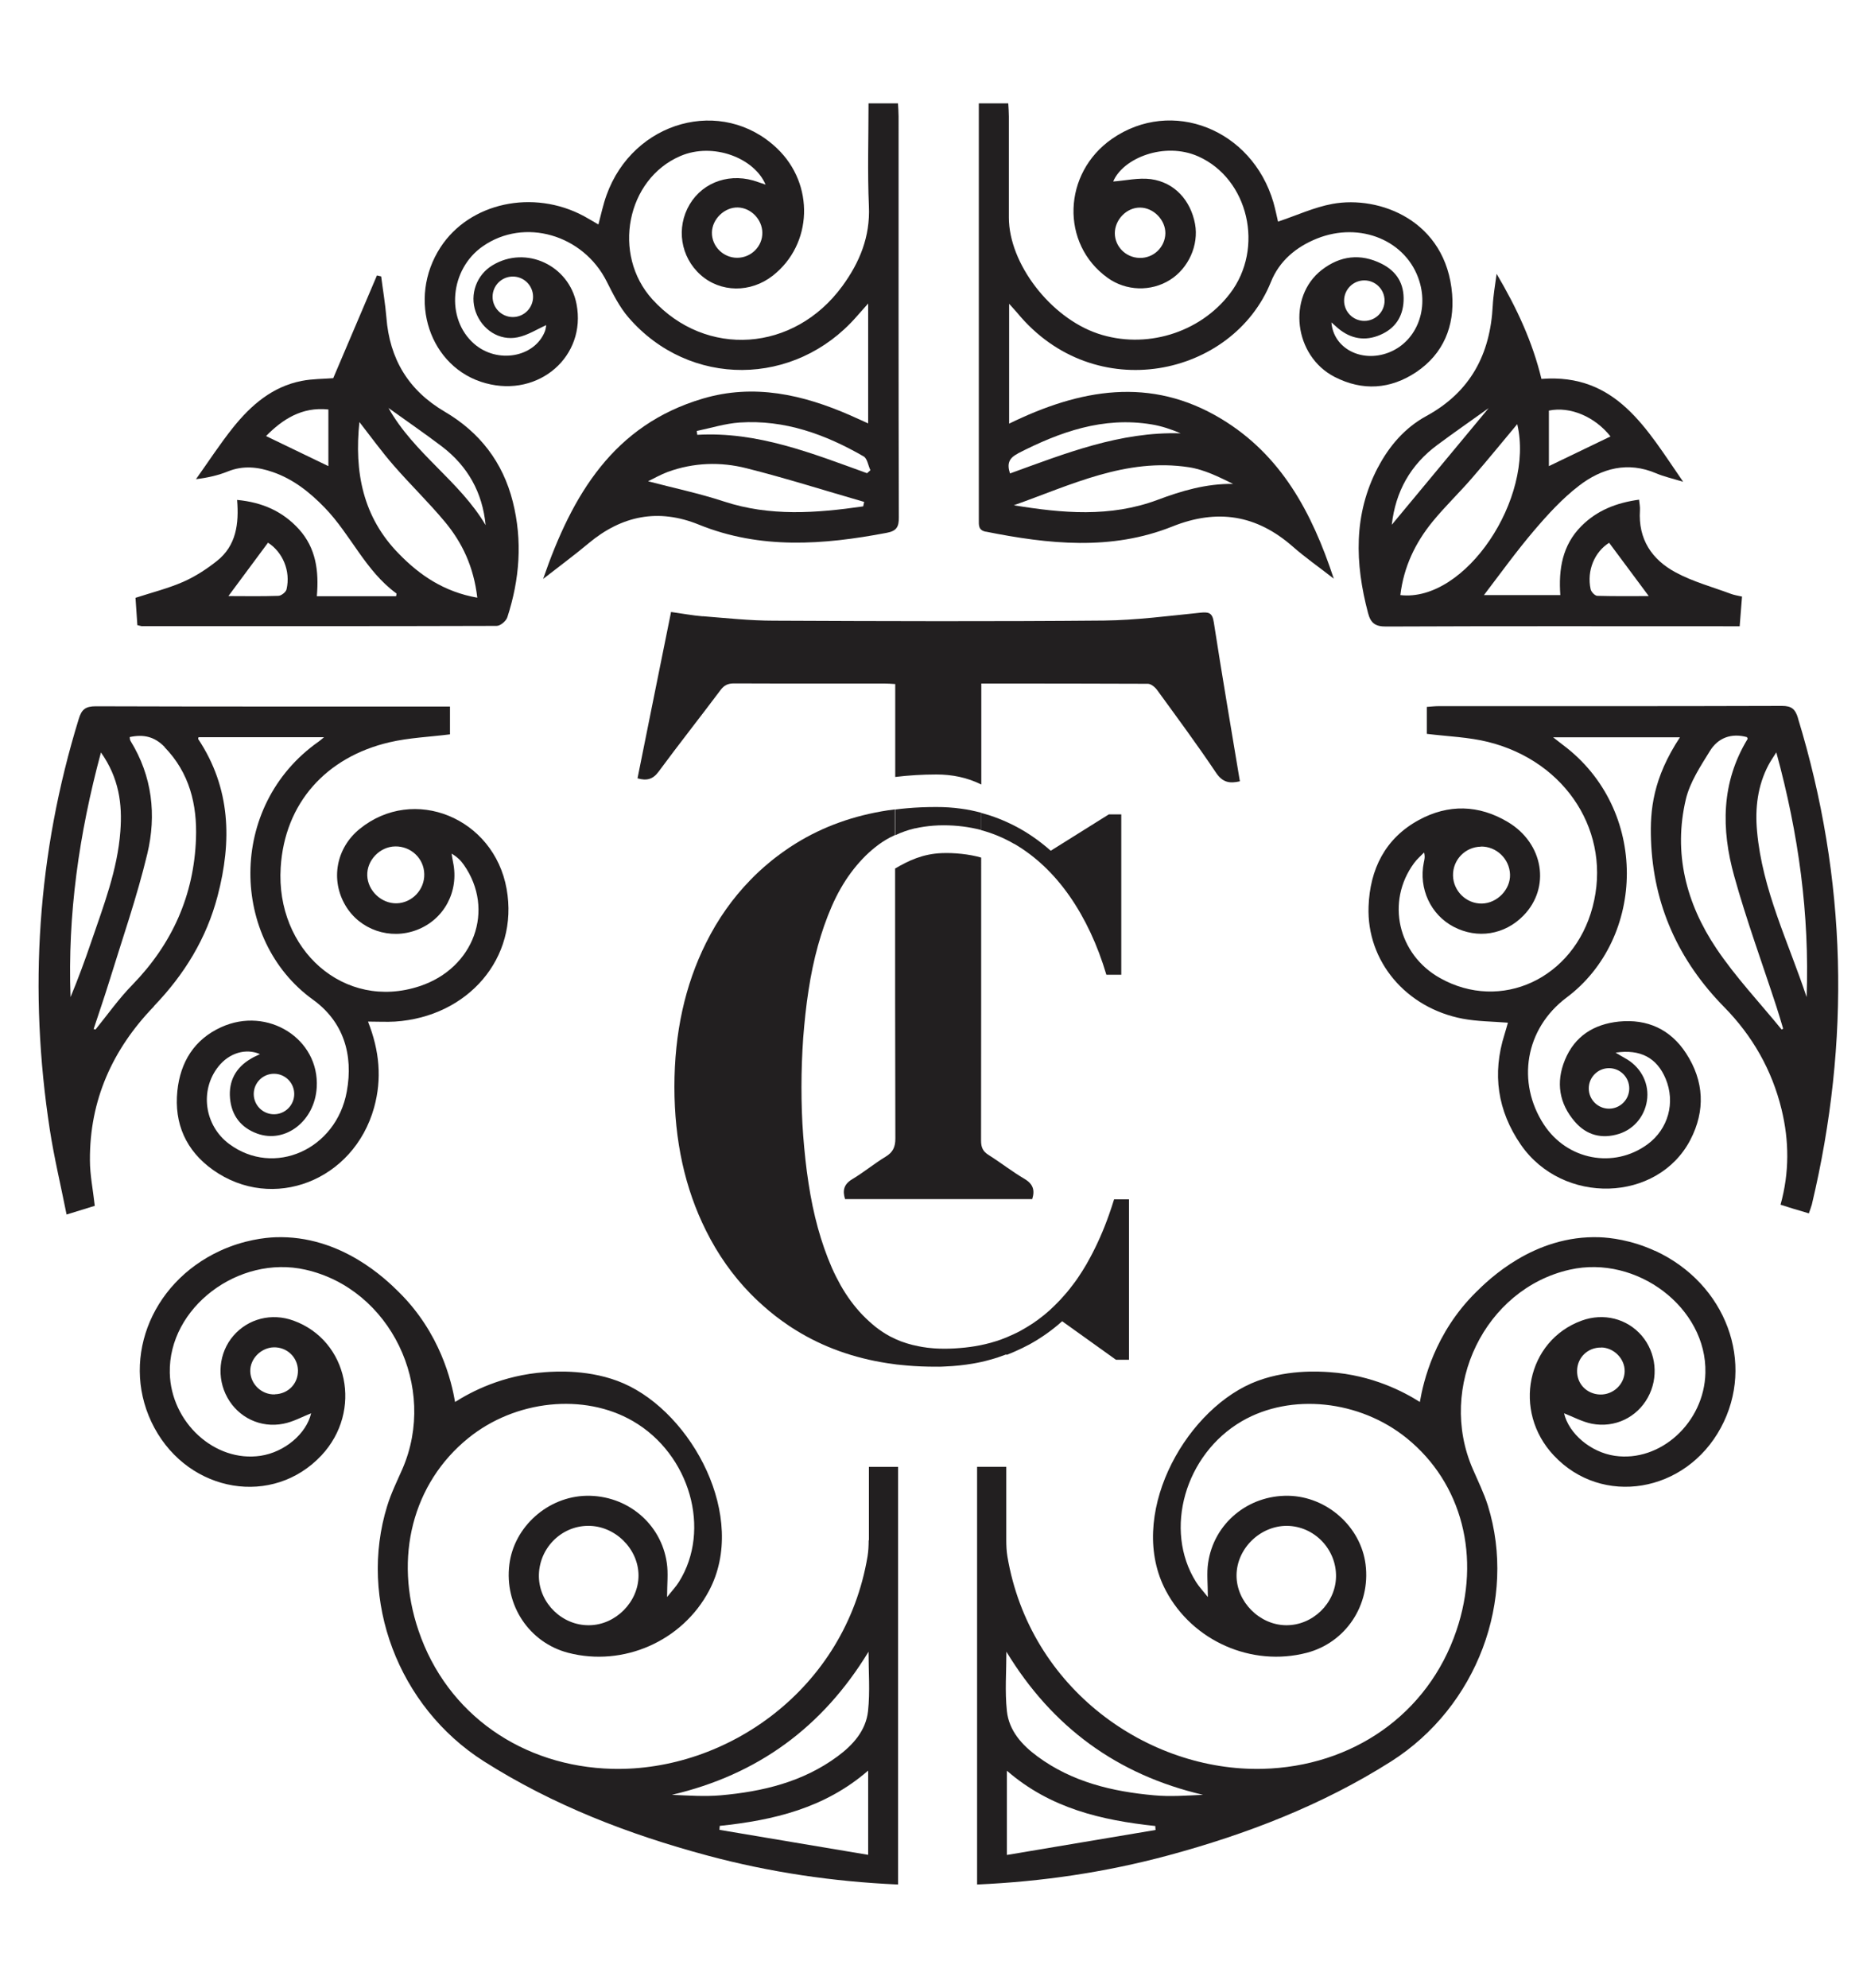 <?xml version="1.0" encoding="UTF-8"?>
<svg id="Capa_1" data-name="Capa 1" xmlns="http://www.w3.org/2000/svg" viewBox="0 0 150 160">
  <defs>
    <style>
      .cls-1 {
        fill: #221f20;
      }

      .cls-1, .cls-2, .cls-3 {
        stroke-width: 0px;
      }

      .cls-2 {
        fill: none;
      }

      .cls-3 {
        fill: #493c36;
      }
    </style>
  </defs>
  <path class="cls-2" d="m9.69,66.93c.17-2.2-.11-4.31-1.56-6.35-1.78,6.6-2.69,13.08-2.45,19.7.61-1.48,1.16-2.96,1.67-4.46.99-2.91,2.11-5.78,2.34-8.88Z"/>
  <circle class="cls-2" cx="109.85" cy="24.19" r="1.63"/>
  <path class="cls-2" d="m11.85,68.73c-.84,3.49-2.03,6.9-3.09,10.35-.39,1.26-.82,2.5-1.23,3.75.05.01.1.03.15.04.99-1.21,1.9-2.49,2.98-3.61,3.2-3.29,4.95-7.2,5.11-11.76.1-2.73-.51-5.3-2.54-7.37-.82-.84-1.71-1.03-2.81-.79.03.12.03.23.07.31,1.75,2.84,2.1,5.96,1.35,9.09Z"/>
  <path class="cls-2" d="m31.82,68.13c-1.24.02-2.29,1.12-2.25,2.34.04,1.23,1.14,2.27,2.37,2.24,1.25-.03,2.26-1.1,2.23-2.35-.03-1.26-1.08-2.25-2.34-2.23Z"/>
  <circle class="cls-2" cx="22.06" cy="88.06" r="1.63"/>
  <circle class="cls-2" cx="41.29" cy="23.89" r="1.63"/>
  <circle class="cls-2" cx="129.55" cy="87.61" r="1.63"/>
  <path class="cls-2" d="m139.63,70.52c-1.05-3.77-1.06-7.54,1.08-11.04.02-.03-.04-.11-.06-.15-1.27-.34-2.32.06-2.97,1.11-.76,1.23-1.61,2.51-1.94,3.88-1.03,4.34.03,8.4,2.45,12.02,1.55,2.31,3.49,4.36,5.26,6.53.04-.02.08-.05.12-.07-.18-.6-.35-1.21-.55-1.8-1.14-3.49-2.41-6.94-3.39-10.48Z"/>
  <path class="cls-2" d="m142.4,61.56c-.89,1.68-1.1,3.5-.93,5.35.43,4.72,2.53,8.94,3.99,13.35.24-6.64-.64-13.12-2.44-19.7-.28.45-.47.71-.62,1Z"/>
  <path class="cls-1" d="m69.94,123.98c0,.43-.02.87-.09,1.3-1.79,10.68-11.32,17.32-20.54,17.1-7.22-.18-13.32-4.37-15.61-11.12-2.01-5.9-.47-11.87,3.99-15.49,3.8-3.09,9.34-3.66,13.27-1.38,4.59,2.66,6.34,8.75,3.7,12.95-.24.38-.56.72-.95,1.21,0-1.07.1-1.92-.02-2.73-.45-3.19-3.22-5.48-6.47-5.42-3.1.06-5.83,2.48-6.21,5.53-.41,3.28,1.6,6.29,4.74,7.11,4.44,1.15,9.19-.94,11.34-5,3.14-5.92-1.35-14.27-6.89-16.69-2.64-1.15-5.49-.96-6.31-.9-3.46.24-5.99,1.6-7.25,2.4-.28-1.63-1.18-5.54-4.52-8.84-1-.99-4.66-4.61-9.95-4.42-.81.03-2.54.21-4.45,1.09-5.72,2.64-8.09,9.05-5.29,14.25,2.84,5.26,9.56,6.37,13.45,2.22,3.34-3.57,2.16-9.25-2.25-10.85-1.76-.64-3.65-.16-4.84,1.22-1.18,1.37-1.37,3.38-.48,4.98.88,1.59,2.66,2.47,4.51,2.1.78-.15,1.51-.56,2.23-.84-.38,1.64-2.13,3.13-4.07,3.42-3.68.55-7.22-2.68-7.31-6.67-.12-5.24,5.52-9.53,10.92-8.31,6.83,1.54,10.67,9.45,7.81,16.04-.43.98-.91,1.95-1.22,2.96-2.35,7.56.86,16.18,7.79,20.58,5.55,3.52,11.63,5.87,17.96,7.57,5.02,1.35,10.13,2.11,15.38,2.34v-33.62h-2.35c0,2.03,0,3.97,0,5.91Zm-22.51,6.84c-2.15.03-4-1.76-4.04-3.9-.04-2.22,1.74-4.08,3.94-4.1,2.17-.03,4.08,1.84,4.08,4,0,2.12-1.84,3.98-3.97,4Zm-25.31-18.58c-1.05.03-1.94-.81-1.97-1.85-.03-1.01.86-1.91,1.89-1.94,1.07-.02,1.92.79,1.95,1.85.02,1.07-.78,1.9-1.86,1.93Zm47.77,37.06c-4.05-.68-8.01-1.34-11.96-2.01,0-.11.01-.21.02-.32,4.32-.45,8.46-1.42,11.95-4.45v6.77Zm0-11.57c-.17,1.57-1.21,2.73-2.46,3.65-2.79,2.06-6.03,2.83-9.4,3.13-1.29.11-2.6.02-3.93-.04,6.88-1.61,12.12-5.42,15.83-11.52,0,1.6.13,3.21-.04,4.78Z"/>
  <path class="cls-1" d="m12.41,80.97c2.44-2.54,4.22-5.44,5.11-8.85,1.16-4.41,1.06-8.68-1.56-12.63-.02-.04.02-.12.03-.15h10.1c-.23.19-.33.28-.43.35-7.41,5.2-7.1,15.99-.47,20.77,2.45,1.76,3.28,4.41,2.73,7.41-.85,4.67-5.86,6.89-9.47,4.21-2-1.49-2.39-4.33-.86-6.24.86-1.08,2.2-1.49,3.34-.99-.26.13-.51.23-.73.37-1.22.71-1.8,1.8-1.68,3.18.12,1.38.87,2.37,2.2,2.85,2.27.81,4.62-1.02,4.78-3.71.24-3.91-3.94-6.57-7.69-4.86-2.18.99-3.29,2.82-3.53,5.13-.27,2.63.69,4.81,2.87,6.36,4.81,3.41,11.33.87,12.97-5.02.64-2.31.44-4.56-.49-6.92.84,0,1.5.04,2.17,0,5.86-.38,9.99-5.1,8.99-10.68-1.02-5.72-7.48-8.37-11.84-4.82-1.88,1.53-2.36,4.08-1.14,6.15,1.16,1.97,3.6,2.8,5.76,1.97,2.19-.84,3.4-3.1,2.91-5.44-.05-.23-.08-.47-.12-.7.44.26.75.56.99.91,2.52,3.6.83,8.31-3.56,9.76-6.08,2.01-11.61-2.94-11.19-9.56.32-5.19,3.67-8.88,8.75-10.07,1.58-.37,3.22-.43,4.88-.64v-2.24c-.41,0-.75,0-1.08,0-9.15,0-18.29.01-27.44-.02-.82,0-1.14.25-1.37,1.02-3.34,10.84-4.05,21.87-2.33,33.06.35,2.27.89,4.51,1.35,6.83.88-.27,1.6-.49,2.27-.7-.14-1.29-.39-2.48-.39-3.67-.03-4.83,1.82-8.93,5.14-12.37Zm11.28,7.09c0,.9-.73,1.63-1.63,1.63s-1.63-.73-1.63-1.63.73-1.63,1.63-1.63,1.63.73,1.63,1.63Zm8.25-15.35c-1.23.03-2.33-1.01-2.37-2.24-.04-1.22,1.01-2.32,2.25-2.34,1.27-.02,2.32.97,2.34,2.23.03,1.25-.98,2.32-2.23,2.35Zm-18.7-12.58c2.02,2.07,2.64,4.64,2.54,7.37-.16,4.55-1.91,8.47-5.11,11.76-1.09,1.11-2,2.4-2.98,3.61-.05-.01-.1-.03-.15-.04.41-1.25.84-2.49,1.23-3.75,1.06-3.44,2.25-6.85,3.09-10.35.75-3.13.4-6.25-1.35-9.09-.05-.08-.05-.18-.07-.31,1.1-.24,1.99-.05,2.81.79Zm-5.11.44c1.45,2.05,1.73,4.15,1.56,6.35-.23,3.1-1.35,5.98-2.34,8.88-.51,1.5-1.06,2.99-1.67,4.46-.24-6.62.67-13.1,2.45-19.7Z"/>
  <path class="cls-1" d="m144.77,57.81c-.22-.72-.5-.99-1.29-.99-9.21.03-18.43.02-27.64.02-.32,0-.64.04-.96.06v2.17c1.7.21,3.36.26,4.93.65,6.35,1.58,9.98,7.37,8.42,13.28-1.52,5.77-7.38,8.49-12.3,5.72-3.39-1.91-4.35-6.15-2.08-9.24.23-.32.54-.58.81-.86.09.35.03.57-.02.8-.43,2.1.55,4.21,2.4,5.18,1.91,1,4.11.65,5.62-.9,2.2-2.25,1.63-5.81-1.25-7.53-2.34-1.4-4.8-1.46-7.18-.16-2.71,1.48-3.93,3.96-4.04,6.96-.16,4.4,3.01,8.16,7.58,9.03,1.17.22,2.38.22,3.64.32-.09.3-.17.62-.27.93-1.01,3.18-.57,6.16,1.31,8.89,3.37,4.88,11.01,4.67,13.65-.39,1.22-2.35,1.11-4.73-.34-6.96-1.26-1.94-3.13-2.79-5.42-2.56-2.01.21-3.55,1.17-4.34,3.09-.74,1.8-.47,3.5.8,4.97.94,1.09,2.17,1.41,3.55.98,1.28-.4,2.17-1.55,2.28-2.9.11-1.32-.6-2.56-1.82-3.21-.21-.11-.4-.24-.73-.43,2.01-.3,3.33.43,4.03,2.1.8,1.92.21,4.05-1.46,5.28-2.72,1.99-6.48,1.27-8.35-1.6-2.2-3.38-1.52-7.7,1.83-10.21,6.39-4.78,6.65-15.14-.28-20.33-.24-.18-.47-.37-.8-.62h10.21c-2.16,3.28-2.42,5.83-2.33,8.26.19,5.24,2.21,9.71,5.9,13.46,2.27,2.31,3.84,5.06,4.61,8.22.62,2.54.64,5.09-.08,7.68.42.13.77.25,1.11.35.38.11.76.22,1.17.35.09-.27.18-.49.24-.71,3.13-13.15,2.84-26.2-1.12-39.16Zm-25.54,10.33c1.25-.02,2.31.99,2.35,2.25.04,1.21-1.04,2.32-2.27,2.34-1.25.02-2.3-1.01-2.32-2.26-.02-1.26.98-2.3,2.25-2.32Zm11.95,19.47c0,.9-.73,1.63-1.63,1.63s-1.63-.73-1.63-1.63.73-1.63,1.63-1.63,1.63.73,1.63,1.63Zm12.27-4.74c-1.77-2.17-3.71-4.22-5.26-6.53-2.43-3.62-3.48-7.68-2.45-12.02.33-1.37,1.18-2.65,1.94-3.88.65-1.05,1.71-1.45,2.97-1.11.02.04.08.12.06.15-2.14,3.51-2.13,7.27-1.08,11.04.98,3.53,2.25,6.99,3.39,10.48.2.6.37,1.2.55,1.8-.04.02-.08.05-.12.07Zm2.01-2.61c-1.46-4.41-3.57-8.63-3.99-13.35-.17-1.86.04-3.67.93-5.35.15-.28.33-.54.62-1,1.8,6.58,2.68,13.05,2.44,19.7Z"/>
  <path class="cls-1" d="m39.12,30.85c4.28,1.16,8.11-2.18,7.3-6.37-.6-3.13-4.08-4.75-6.76-3.13-1.29.77-1.86,2.35-1.36,3.75.51,1.43,1.9,2.36,3.39,2.05.81-.17,1.55-.65,2.29-.98-.02.07-.03.31-.11.51-.84,2.1-3.84,2.62-5.7.99-2.31-2.02-1.95-6.01.71-7.85,3.33-2.32,8.07-.95,9.97,2.84.51,1.01,1.03,2.06,1.76,2.9,4.9,5.67,13.39,5.61,18.36-.08.27-.31.54-.61.93-1.05v9.65c-.53-.24-.97-.44-1.42-.64-3.83-1.68-7.78-2.58-11.91-1.35-7.15,2.12-10.49,7.69-12.84,14.51,1.37-1.07,2.54-1.93,3.65-2.86,2.68-2.24,5.62-2.84,8.89-1.51,4.96,2.01,10.02,1.63,15.12.66.8-.15.99-.48.98-1.26-.03-10.75-.02-21.51-.02-32.26,0-.35-.03-.71-.05-1.05h-2.37c0,2.8-.09,5.55.03,8.28.11,2.46-.75,4.53-2.14,6.43-3.89,5.32-10.98,5.8-15.29,1.07-3.28-3.61-2.09-9.68,2.25-11.54,2.63-1.13,5.95.15,6.86,2.3-.23-.08-.41-.14-.59-.2-2.16-.8-4.41-.07-5.52,1.79-1.11,1.87-.74,4.23.87,5.67,1.61,1.44,4.03,1.47,5.82.07,3.22-2.52,3.38-7.36.34-10.25-4.41-4.2-11.58-2.23-13.73,3.78-.27.75-.43,1.53-.65,2.35-.41-.24-.78-.46-1.16-.67-4.09-2.2-9.21-1.09-11.55,2.5-2.73,4.19-.88,9.73,3.64,10.95Zm2.17-5.33c-.9,0-1.63-.73-1.63-1.63s.73-1.63,1.63-1.63,1.63.73,1.63,1.63-.73,1.63-1.63,1.63Zm28.21,15.24c-3.76.54-7.5.83-11.23-.4-1.98-.65-4.03-1.08-6.09-1.62.45-.22,1.01-.54,1.6-.76,2.07-.75,4.23-.82,6.32-.29,3.18.8,6.32,1.8,9.48,2.71-.03.12-.05.24-.08.36Zm.58-2.91c-.09.08-.18.16-.27.24-4.43-1.6-8.82-3.37-13.67-3.09-.01-.1-.03-.21-.04-.31,1.15-.24,2.29-.6,3.45-.68,3.63-.24,6.9.95,9.99,2.73.29.17.36.73.54,1.11Zm-10.73-17.1c-1.12,0-2.05-.93-2.03-2.04.02-1.08,1.02-2.04,2.09-2.01,1.05.03,1.95.95,1.97,2.02.02,1.11-.9,2.03-2.03,2.03Z"/>
  <path class="cls-1" d="m79.36,42.79c5.05,1.01,10.1,1.56,15.03-.41,3.62-1.45,6.78-.94,9.69,1.61.99.87,2.08,1.63,3.31,2.59-1.77-5.37-4.25-9.96-9.05-12.86-5.71-3.45-11.4-2.4-17.09.38v-9.65c.31.35.49.54.66.74,6.24,7.56,17.36,5.12,20.42-2.5.68-1.69,2.02-2.81,3.71-3.49,3.48-1.39,7.23.17,8.24,3.43.76,2.44-.33,4.94-2.5,5.76-2.17.82-4.42-.35-4.58-2.44.21.18.37.34.54.48,1.02.85,2.17,1.05,3.38.53,1.18-.5,1.83-1.43,1.89-2.73.06-1.38-.54-2.38-1.77-3-1.7-.85-3.33-.65-4.81.49-2.82,2.18-2.25,6.94,1.03,8.62,2.24,1.15,4.49,1,6.57-.39,2.2-1.48,3.09-3.71,2.89-6.26-.47-5.95-5.86-7.97-9.63-7.28-1.48.27-2.89.93-4.39,1.43-.09-.39-.21-.98-.37-1.55-1.73-5.9-8.19-8.44-12.99-5.12-3.99,2.77-4.17,8.47-.35,11.2,1.48,1.06,3.48,1.12,5.01.16,1.5-.94,2.33-2.81,2.02-4.5-.36-1.92-1.66-3.35-3.55-3.61-1.01-.13-2.07.12-3.04.19.78-1.88,4.13-3.23,6.85-2.02,4.04,1.8,5.35,7.38,2.55,11.04-2.44,3.19-6.81,4.51-10.64,3.22-3.82-1.29-7.16-5.64-7.16-9.34,0-2.71,0-5.43,0-8.14,0-.35-.03-.71-.05-1.05h-2.37v24.97c0,2.85,0,5.7,0,8.54,0,.44-.05.85.57.97Zm30.49-20.22c.9,0,1.63.73,1.63,1.63s-.73,1.63-1.63,1.63-1.63-.73-1.63-1.63.73-1.63,1.63-1.63Zm-18.06-5.86c1.08,0,2.05.99,2.04,2.07-.02,1.12-.96,2.02-2.09,1.98-1.1-.03-1.97-.91-1.98-1.98,0-1.1.95-2.08,2.03-2.07Zm7.51,22.24c-2.18-.03-4.17.56-6.11,1.29-3.81,1.42-7.67,1.07-11.56.43,4.58-1.62,9.03-3.84,14.1-3.06,1.24.19,2.41.78,3.57,1.35Zm-17.35-2.45c3.39-1.74,6.87-2.98,10.76-2.34.8.13,1.58.39,2.35.72-4.88-.15-9.29,1.62-13.74,3.23-.26-.79-.08-1.24.63-1.6Z"/>
  <path class="cls-1" d="m110.94,37.63c-1.98,3.78-1.85,7.72-.79,11.72.21.81.59,1.09,1.46,1.08,9.11-.04,18.22-.02,27.33-.02h1.13c.07-.83.12-1.56.19-2.39-.36-.08-.62-.12-.87-.21-1.5-.56-3.07-.98-4.46-1.73-1.93-1.03-3.04-2.68-2.89-5,.02-.28-.04-.56-.07-.86-1.83.25-3.38.86-4.64,2.12-1.54,1.54-1.85,3.48-1.7,5.56h-6.15c1.3-1.7,2.6-3.51,4.04-5.2,1.1-1.29,2.27-2.57,3.61-3.6,1.83-1.41,3.93-1.98,6.22-1,.61.26,1.28.41,2.17.68-2.95-4.26-5.37-8.75-11.41-8.28-.72-2.98-1.97-5.68-3.61-8.46-.09.63-.14.99-.19,1.35-.05.4-.1.8-.12,1.2-.2,3.93-1.8,6.97-5.37,8.91-1.7.93-2.97,2.4-3.87,4.12Zm18.62,6.06c1.07,1.43,2.12,2.85,3.19,4.29-1.3,0-2.72.02-4.14-.02-.19,0-.49-.31-.54-.53-.33-1.53.34-3.02,1.49-3.74Zm-4.85-10.64c1.72-.36,3.71.5,4.96,2.08-1.62.78-3.27,1.58-4.96,2.39v-4.48Zm-2.55,1.09c1.41,5.95-4.17,14.36-9.41,13.76.27-2.28,1.21-4.22,2.6-5.92.99-1.21,2.13-2.3,3.16-3.49,1.26-1.45,2.47-2.94,3.65-4.35Zm-10.1,8.1c.3-2.68,1.51-4.83,3.66-6.42,1.33-.99,2.69-1.93,4.14-2.97"/>
  <path class="cls-1" d="m11.45,50.4c9.51,0,19.02.01,28.54-.02.3,0,.76-.39.86-.7.99-3.05,1.23-6.15.44-9.29-.8-3.19-2.67-5.6-5.48-7.25-2.93-1.72-4.44-4.24-4.7-7.59-.09-1.1-.28-2.2-.42-3.3-.11-.03-.23-.05-.34-.08-1.17,2.74-2.34,5.49-3.52,8.27-.75.06-1.67.05-2.54.22-2.36.46-4.08,1.95-5.53,3.76-1.06,1.33-1.99,2.76-2.98,4.15.97-.12,1.79-.31,2.56-.62,1.23-.5,2.43-.37,3.63.05,1.65.57,2.98,1.63,4.18,2.87,2.09,2.16,3.27,5.08,5.77,6.9.02.02-.01.12-.03.22h-6.38c.18-2.05-.08-3.88-1.43-5.38-1.31-1.45-2.96-2.18-4.99-2.37.16,1.92-.07,3.68-1.62,4.91-.83.66-1.74,1.25-2.71,1.68-1.21.53-2.52.86-3.85,1.29.05.68.1,1.41.15,2.2.19.04.29.08.39.09Zm14.99-12.88c-1.73-.83-3.35-1.62-5.02-2.42,1.32-1.34,2.88-2.37,5.02-2.14v4.56Zm9.13-1.59c2.09,1.59,3.28,3.71,3.53,6.34-2.09-3.55-5.76-5.76-7.82-9.43,1.5,1.08,2.92,2.05,4.29,3.09Zm-6.64-1.97c.95,1.22,1.81,2.41,2.77,3.51,1.34,1.54,2.81,2.96,4.11,4.52,1.41,1.69,2.33,3.63,2.62,6.12-2.68-.47-4.64-1.81-6.32-3.54-2.89-2.94-3.6-6.58-3.17-10.62Zm-7.34,9.73c1.15.74,1.83,2.25,1.48,3.75-.05.22-.42.51-.65.52-1.37.05-2.74.02-4.03.02,1.07-1.45,2.13-2.87,3.19-4.3Z"/>
  <path class="cls-1" d="m133.24,100.68c-1.91-.88-3.64-1.06-4.45-1.09-5.29-.19-8.95,3.43-9.95,4.42-3.34,3.3-4.24,7.21-4.52,8.84-1.26-.8-3.8-2.16-7.25-2.4-.82-.06-3.67-.25-6.31.9-5.54,2.43-10.03,10.77-6.89,16.69,2.15,4.05,6.9,6.15,11.34,5,3.14-.82,5.15-3.83,4.74-7.11-.38-3.04-3.11-5.47-6.21-5.53-3.25-.06-6.02,2.23-6.47,5.42-.12.81-.02,1.66-.02,2.73-.39-.49-.71-.83-.95-1.21-2.64-4.2-.89-10.29,3.7-12.95,3.94-2.28,9.47-1.7,13.27,1.38,4.46,3.62,6,9.59,3.99,15.49-2.29,6.75-8.39,10.94-15.61,11.12-9.21.22-18.74-6.42-20.54-17.1-.07-.43-.09-.86-.09-1.3,0-1.94,0-3.88,0-5.91h-2.35v33.62c5.25-.23,10.36-.99,15.38-2.34,6.33-1.71,12.41-4.05,17.96-7.57,6.92-4.4,10.13-13.02,7.79-20.58-.32-1.02-.8-1.98-1.22-2.96-2.87-6.59.98-14.5,7.81-16.04,5.4-1.22,11.05,3.07,10.92,8.31-.09,3.99-3.63,7.22-7.31,6.67-1.94-.29-3.69-1.79-4.07-3.42.72.28,1.45.68,2.23.84,1.86.36,3.63-.51,4.51-2.1.89-1.6.69-3.6-.48-4.98-1.19-1.39-3.08-1.86-4.84-1.22-4.42,1.61-5.6,7.29-2.25,10.85,3.88,4.15,10.61,3.03,13.45-2.22,2.81-5.2.43-11.61-5.29-14.25Zm-29.61,22.14c2.2.03,3.98,1.89,3.94,4.1-.04,2.14-1.89,3.93-4.04,3.9-2.13-.03-3.97-1.89-3.97-4,0-2.16,1.9-4.02,4.08-4Zm-22.56,26.48v-6.77c3.49,3.03,7.62,3.99,11.95,4.45,0,.11.01.21.02.32-3.96.66-7.92,1.33-11.96,2.01Zm11.86-4.79c-3.37-.3-6.61-1.07-9.4-3.13-1.25-.92-2.29-2.07-2.46-3.65-.17-1.58-.04-3.19-.04-4.78,3.7,6.09,8.94,9.91,15.83,11.52-1.33.06-2.64.16-3.93.04Zm35.99-36.05c1.04.02,1.92.93,1.89,1.94-.03,1.04-.92,1.87-1.97,1.85-1.08-.03-1.89-.86-1.86-1.93.02-1.06.88-1.88,1.95-1.85Z"/>
  <path class="cls-1" d="m71.3,93.11c-.92.56-1.75,1.25-2.67,1.8-.71.42-.8.94-.59,1.61h15.07c.23-.74.06-1.23-.64-1.64-.99-.58-1.9-1.3-2.87-1.91-.47-.29-.61-.63-.61-1.16.01-7.48.01-15.3.01-22.78-.95-.28-2.2-.4-3.17-.36-1.53.06-2.67.6-3.76,1.24,0,7.25,0,14.5.02,21.74,0,.67-.19,1.1-.79,1.46Z"/>
  <path class="cls-1" d="m56.58,49.61c-.84-.07-1.67-.23-2.55-.35-.91,4.51-1.81,8.94-2.7,13.39.73.21,1.24.09,1.7-.54,1.63-2.21,3.33-4.36,4.98-6.56.3-.4.6-.54,1.09-.54,4.04.02,8.09,0,12.13.01.25,0,.5.02.85.04v1.04c0,2.15,0,4.29,0,6.44,1.07-.13,2.18-.2,3.32-.2,1.25,0,2.48.24,3.61.81,0-2.3,0-4.98,0-7.28v-.85c4.55,0,8.98,0,13.41.02.26,0,.59.28.76.52,1.6,2.2,3.22,4.39,4.73,6.64.53.79,1.1.88,1.92.69-.71-4.28-1.44-8.53-2.1-12.8-.12-.8-.43-.84-1.11-.77-2.57.26-5.15.6-7.73.63-8.86.08-17.73.05-26.59.01-1.91,0-3.82-.21-5.73-.36Z"/>
  <path class="cls-1" d="m81.66,67.92c1.71,1,3.19,2.4,4.45,4.2,1.26,1.81,2.25,3.92,2.97,6.34h1.2v-12.91h-1l-4.68,2.93c-.47-.42-.96-.8-1.47-1.15-.85-.58-1.76-1.06-2.73-1.44-.46-.18-.93-.33-1.41-.46,0,.46,0,.92,0,1.39.94.25,1.82.62,2.67,1.11Z"/>
  <path class="cls-1" d="m81.05,109.06c.21-.08.42-.17.63-.26.41-.18.81-.37,1.2-.58.96-.53,1.84-1.15,2.64-1.87l4.33,3.1h1.05v-12.91h-1.2c-.13.42-.26.83-.41,1.24-.43,1.22-.94,2.38-1.53,3.47-.1.18-.2.36-.3.54-.21.35-.42.7-.65,1.03-.11.17-.23.33-.35.49-.24.32-.48.63-.74.92-.26.3-.52.58-.8.85-.55.55-1.15,1.03-1.79,1.46-.32.21-.66.41-1,.6-.17.09-.35.18-.53.26-.18.08-.36.16-.54.24-.55.23-1.14.42-1.75.56-.51.12-1.05.21-1.61.27-.28.03-.56.05-.86.07-.29.02-.59.02-.89.02-.88,0-1.7-.11-2.47-.3-.32-.08-.64-.18-.94-.29-.3-.12-.6-.25-.88-.4-.41-.22-.8-.48-1.17-.77-.37-.3-.72-.62-1.05-.96-.66-.69-1.25-1.49-1.76-2.39-.25-.45-.49-.92-.71-1.42-.87-2-1.49-4.26-1.87-6.78-.1-.63-.18-1.26-.25-1.9-.07-.64-.13-1.28-.18-1.93-.1-1.29-.14-2.6-.14-3.93s.05-2.65.14-3.95c.05-.65.11-1.29.18-1.93.07-.64.15-1.27.25-1.9.38-2.51,1-4.76,1.87-6.76.22-.5.45-.97.71-1.42.51-.9,1.1-1.69,1.76-2.39.33-.35.68-.67,1.05-.96.37-.3.76-.55,1.17-.77.13-.07.26-.12.39-.19,0-.69,0-1.38,0-2.07-.2.03-.39.05-.59.08-2.73.42-5.18,1.3-7.35,2.64-.2.12-.39.25-.58.37-.38.26-.75.52-1.11.8-.18.14-.36.28-.53.43-.52.43-1.02.89-1.49,1.38-1.41,1.45-2.6,3.13-3.55,5.04-1.7,3.4-2.55,7.26-2.55,11.59s.85,8.2,2.55,11.59c.95,1.91,2.14,3.59,3.55,5.04.47.48.97.94,1.49,1.38.17.14.35.29.53.43.36.28.73.54,1.11.8.19.13.39.25.58.37,2.17,1.34,4.62,2.22,7.35,2.64.5.08,1,.14,1.52.18.77.07,1.57.1,2.38.1.26,0,.51,0,.77-.02.76-.03,1.49-.11,2.2-.23.47-.08.93-.18,1.38-.31.45-.12.89-.27,1.31-.43Z"/>
  <path class="cls-1" d="m73.68,66.68c.48-.11.97-.18,1.49-.22.26-.02.53-.03.8-.03,1.06,0,2.07.13,3.03.38,0-.46,0-.92,0-1.39-.53-.14-1.08-.26-1.64-.33-.64-.09-1.3-.13-1.97-.13-.82,0-1.61.03-2.38.1-.31.03-.63.06-.93.1,0,.69,0,1.38,0,2.07.51-.24,1.04-.43,1.61-.56Z"/>
  <polygon class="cls-3" points="89.29 65.55 84.61 68.48 89.29 65.55 89.29 65.55"/>
  <path class="cls-3" d="m89.7,96.55c-.13.42-.26.83-.41,1.24.14-.41.28-.82.41-1.24h0Z"/>
  <path class="cls-3" d="m76.86,108.56c-.29.02-.59.02-.89.02-.88,0-1.7-.11-2.47-.3.77.2,1.59.3,2.47.3.3,0,.6,0,.89-.02Z"/>
  <path class="cls-3" d="m81.62,107.41c-.18.08-.36.16-.54.24-.55.23-1.14.42-1.75.56.62-.14,1.2-.33,1.75-.56.18-.08.37-.16.54-.24Z"/>
  <path class="cls-3" d="m71.68,67.42c.13-.07.26-.12.39-.19h0c-.13.06-.26.12-.39.19Z"/>
  <path class="cls-3" d="m75.39,110.04c.26,0,.51,0,.77-.02-.25.01-.51.02-.77.02h0Z"/>
  <polygon class="cls-3" points="89.85 109.46 89.85 109.46 85.51 106.35 89.85 109.46"/>
  <path class="cls-1" d="m75.39,64.96h0c.67,0,1.33.04,1.97.13-.64-.09-1.3-.13-1.97-.13Z"/>
  <path class="cls-3" d="m72.07,67.24c.51-.24,1.04-.43,1.61-.56-.57.13-1.1.32-1.61.56h0Z"/>
</svg>